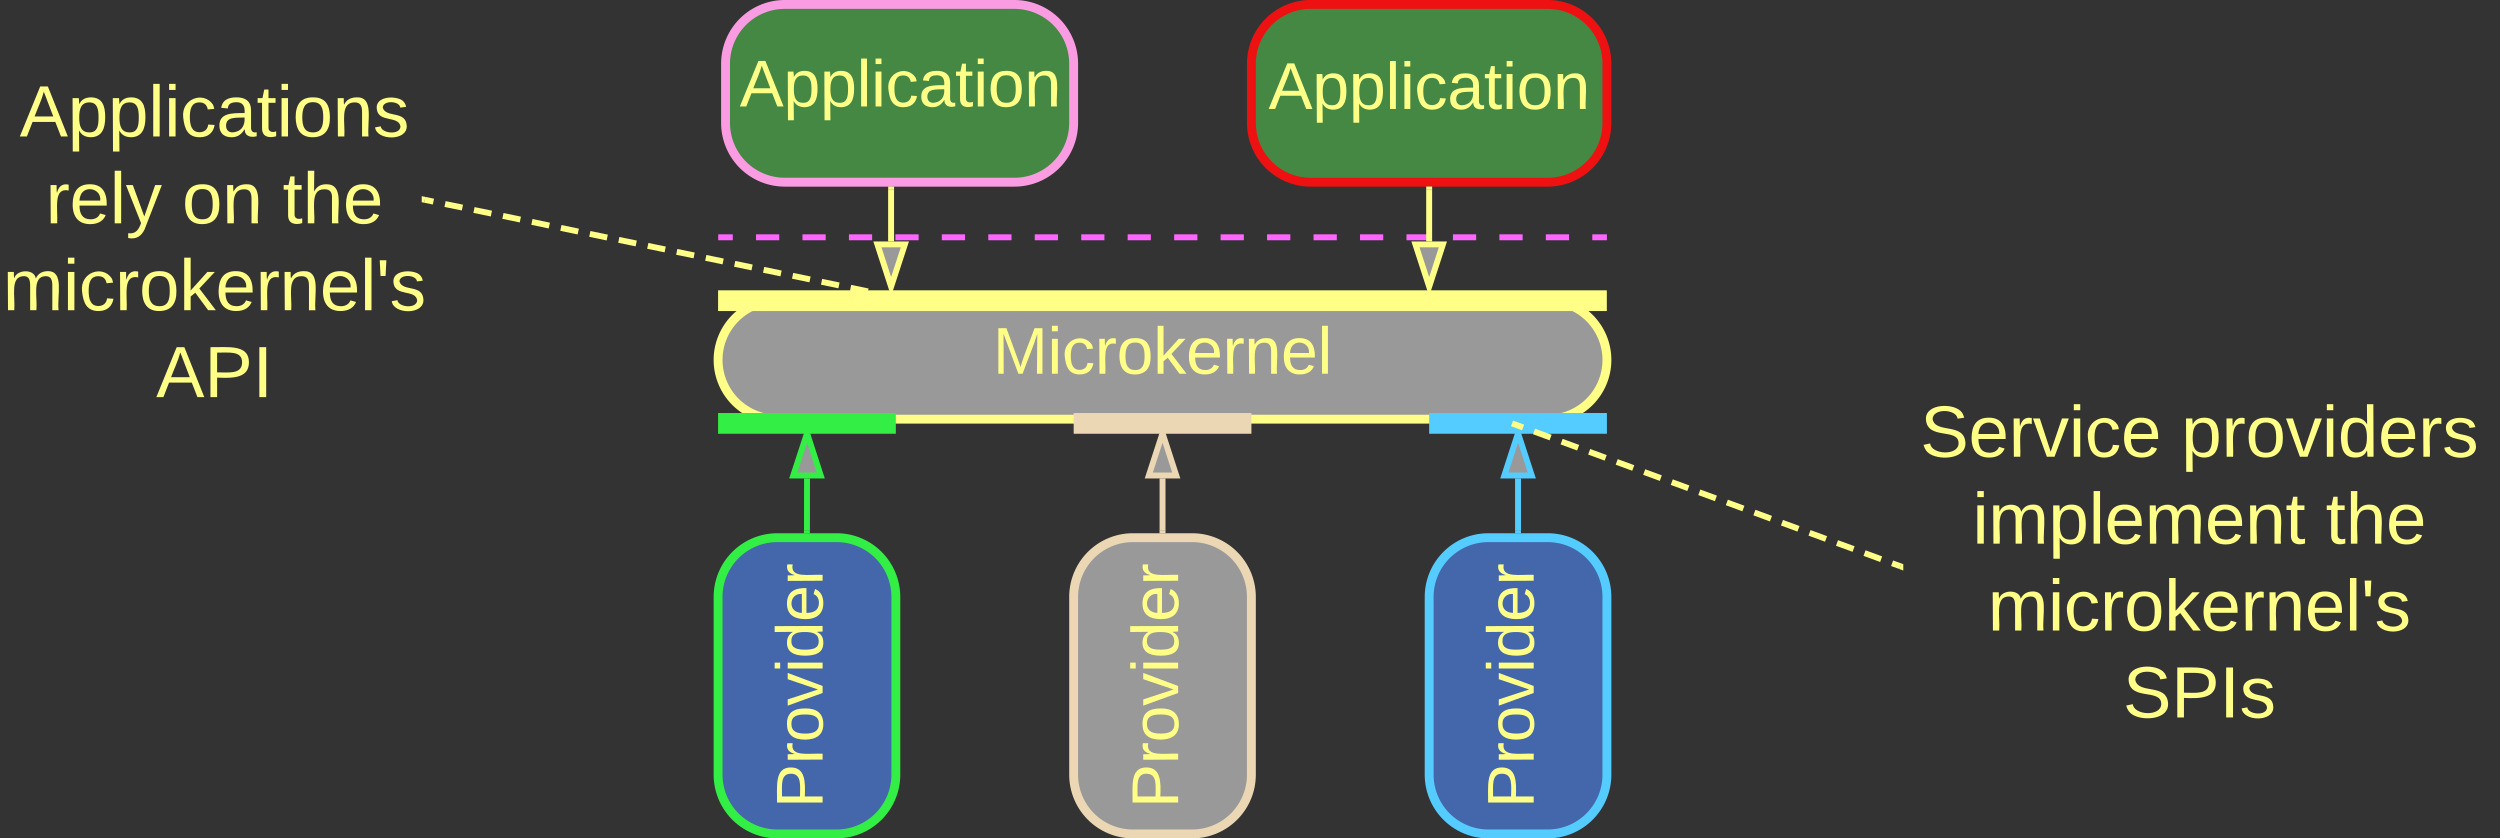 <svg xmlns="http://www.w3.org/2000/svg" xmlns:xlink="http://www.w3.org/1999/xlink" xmlns:lucid="lucid" width="843.9" height="283"><rect width="100%" height="100%" fill="#333333" stroke="none"/><g transform="translate(-317.602 -518.5)" lucid:page-tab-id="0_0"><path d="M561.03 598.6h3.93m7.84 0h7.84m7.84 0h7.84m7.85 0H612m7.85 0h7.84m7.83 0h7.85m7.84 0h7.84m7.84 0h7.85m7.84 0h7.83m7.84 0h7.84m7.86 0h7.84m7.84 0h7.84m7.84 0h7.85m7.84 0h7.85m7.84 0h7.83m7.85 0h7.84m7.84 0h7.84m7.85 0h7.84m7.83 0h7.84m7.84 0h3.93M561.06 598.6h-1.02M859 598.6h1.03" stroke="#f6f" stroke-width="2" fill="none"/><path d="M560 640a20 20 0 0 1 20-20h260.03a20 20 0 0 1 20 20 20 20 0 0 1-20 20H580a20 20 0 0 1-20-20z" stroke="#ff8" stroke-width="3" fill="#999"/><use xlink:href="#a" transform="matrix(1,0,0,1,565,625) translate(87.752 19.653)"/><path d="M562.52 540a20 20 0 0 1 20-20h77.5a20 20 0 0 1 20 20v20a20 20 0 0 1-20 20h-77.5a20 20 0 0 1-20-20z" stroke="#fa9ce2" stroke-width="3" fill="#484"/><use xlink:href="#b" transform="matrix(1,0,0,1,567.517,525) translate(-0.228 29.444)"/><path d="M740.03 540a20 20 0 0 1 20-20h80a20 20 0 0 1 20 20v20a20 20 0 0 1-20 20h-80a20 20 0 0 1-20-20z" stroke="#e11" stroke-width="3" fill="#484"/><use xlink:href="#b" transform="matrix(1,0,0,1,745.035,525) translate(0.772 30.278)"/><path d="M618.4 600v-17.5" stroke="#ff8" stroke-width="2" fill="none"/><path d="M618.4 615.26L613.78 601h9.27z" stroke="#ff8" stroke-width="2" fill="#999"/><path d="M619.38 582.53h-1.95v-1.03h1.95z" stroke="#ff8" stroke-width=".05" fill="#ff8"/><path d="M800.03 600v-17.5" stroke="#ff8" stroke-width="2" fill="none"/><path d="M800.03 615.26L795.4 601h9.27z" stroke="#ff8" stroke-width="2" fill="#999"/><path d="M801 582.53h-1.94v-1.03H801z" stroke="#ff8" stroke-width=".05" fill="#ff8"/><path d="M560 720a20 20 0 0 1 20-20h20a20 20 0 0 1 20 20v60a20 20 0 0 1-20 20h-20a20 20 0 0 1-20-20z" stroke="#3e4" stroke-width="3" fill="#46a"/><use xlink:href="#c" transform="matrix(-1.8369701987210297e-16,-1,1,-1.8369701987210297e-16,565,795) translate(3.735 30.278)"/><path d="M680.02 720a20 20 0 0 1 20-20h20a20 20 0 0 1 20 20v60a20 20 0 0 1-20 20h-20a20 20 0 0 1-20-20z" stroke="#ebd7b3" stroke-width="3" fill="#999"/><use xlink:href="#c" transform="matrix(-1.8369701987210297e-16,-1,1,-1.8369701987210297e-16,685.017,795) translate(3.735 30.278)"/><path d="M800.03 720a20 20 0 0 1 20-20h20a20 20 0 0 1 20 20v60a20 20 0 0 1-20 20h-20a20 20 0 0 1-20-20z" stroke="#5cf" stroke-width="3" fill="#46a"/><use xlink:href="#c" transform="matrix(-1.8369701987210297e-16,-1,1,-1.8369701987210297e-16,805.035,795) translate(3.735 30.278)"/><path d="M590.02 680l-.02 17.5" stroke="#3e4" stroke-width="2" fill="none"/><path d="M590.03 664.74l4.62 14.27h-9.27z" stroke="#3e4" stroke-width="2" fill="#999"/><path d="M590.98 697.48v1.02H589v-1.03z" stroke="#3e4" stroke-width=".05" fill="#3e4"/><path d="M710.03 680v17.5" stroke="#ebd7b3" stroke-width="2" fill="none"/><path d="M710.03 664.74l4.63 14.26h-9.27z" stroke="#ebd7b3" stroke-width="2" fill="#999"/><path d="M711 697.48v1.02h-1.96v-1.03z" stroke="#ebd7b3" stroke-width=".05" fill="#ebd7b3"/><path d="M830.03 680v17.5" stroke="#5cf" stroke-width="2" fill="none"/><path d="M830.03 664.74l4.64 14.26h-9.27z" stroke="#5cf" stroke-width="2" fill="#999"/><path d="M831 697.47v1.03h-1.94v-1.03z" stroke="#5cf" stroke-width=".05" fill="#5cf"/><path d="M563.5 620h293M563.6 620H560M856.4 620h3.6" stroke="#ff8" stroke-width="7" fill="none"/><path d="M563.5 661.42h53M563.6 661.42H560M616.4 661.42h3.6" stroke="#3e4" stroke-width="7" fill="none"/><path d="M683.53 661.42h53M683.63 661.42h-3.6M736.45 661.42h3.58" stroke="#ebd7b3" stroke-width="7" fill="none"/><path d="M803.53 661.42h53M803.63 661.42h-3.6M856.45 661.42h3.58" stroke="#5cf" stroke-width="7" fill="none"/><path d="M320 546a6 6 0 0 1 6-6h128a6 6 0 0 1 6 6v108a6 6 0 0 1-6 6H326a6 6 0 0 1-6-6z" stroke="#ff8" stroke-opacity="0" stroke-width="3" fill="#999" fill-opacity="0"/><use xlink:href="#d" transform="matrix(1,0,0,1,325,545) translate(-0.762 19.556)"/><use xlink:href="#e" transform="matrix(1,0,0,1,325,545) translate(8.031 48.889)"/><use xlink:href="#f" transform="matrix(1,0,0,1,325,545) translate(54.068 48.889)"/><use xlink:href="#g" transform="matrix(1,0,0,1,325,545) translate(88.019 48.889)"/><use xlink:href="#h" transform="matrix(1,0,0,1,325,545) translate(-6.398 78.222)"/><use xlink:href="#i" transform="matrix(1,0,0,1,325,545) translate(45.309 107.556)"/><path d="M460.98 585.95l2.93.6m3.92.82l5.87 1.2m3.9.82l5.87 1.2m3.9.8l5.88 1.22m3.9.8l5.88 1.23m3.9.8l5.87 1.22m3.9.8l5.88 1.22m3.9.8l5.88 1.2m3.9.82l5.88 1.2m3.9.82l5.87 1.2m3.93.82l5.86 1.22m3.9.8l5.87 1.22m3.9.8l5.88 1.22m3.9.8l5.88 1.22m3.9.8l5.87 1.22m3.92.8l5.86 1.22m3.9.8l2.95.62" stroke="#ff8" stroke-width="2" fill="none"/><path d="M461.2 585l-.4 1.9-.8-.15v-2zM621.54 618.15l-.07.35h-4.1l.23-1.16z" stroke="#ff8" stroke-width=".05" fill="#ff8"/><path d="M960.03 646a6 6 0 0 1 6-6H1154a6 6 0 0 1 6 6v128a6 6 0 0 1-6 6H966.03a6 6 0 0 1-6-6z" stroke="#ff8" stroke-opacity="0" stroke-width="3" fill="#999" fill-opacity="0"/><g><use xlink:href="#j" transform="matrix(1,0,0,1,965.035,645) translate(0.787 27.681)"/><use xlink:href="#k" transform="matrix(1,0,0,1,965.035,645) translate(88.923 27.681)"/><use xlink:href="#l" transform="matrix(1,0,0,1,965.035,645) translate(18.407 57.014)"/><use xlink:href="#g" transform="matrix(1,0,0,1,965.035,645) translate(137.642 57.014)"/><use xlink:href="#h" transform="matrix(1,0,0,1,965.035,645) translate(23.602 86.347)"/><use xlink:href="#m" transform="matrix(1,0,0,1,965.035,645) translate(69.198 115.681)"/></g><path d="M828.94 661.76l2.8 1.03m3.7 1.36l5.58 2.05m3.72 1.38l5.58 2.05m3.72 1.37l5.58 2.05m3.72 1.37l5.58 2.05m3.7 1.37l5.6 2.05m3.7 1.36l5.6 2.05m3.7 1.38l5.6 2.06m3.7 1.36l5.58 2.06m3.72 1.36l5.58 2.06m3.72 1.37l5.58 2.05m3.72 1.37l5.58 2.05m3.7 1.37l5.6 2.04m3.7 1.37l5.6 2.06m3.7 1.37l2.8 1.02M828.96 661.77l-.96-.35" stroke="#ff8" stroke-width="2" fill="none"/><path d="M960.03 708.96v2.08l-1.3-.48.68-1.83z" stroke="#ff8" stroke-width=".05" fill="#ff8"/><defs><path d="M240 0l2-218c-23 76-54 145-80 218h-23L58-218 59 0H30v-248h44l77 211c21-75 51-140 76-211h43V0h-30" id="n" fill="#ff8"/><path d="M24-231v-30h32v30H24zM24 0v-190h32V0H24" id="o" fill="#ff8"/><path d="M96-169c-40 0-48 33-48 73s9 75 48 75c24 0 41-14 43-38l32 2c-6 37-31 61-74 61-59 0-76-41-82-99-10-93 101-131 147-64 4 7 5 14 7 22l-32 3c-4-21-16-35-41-35" id="p" fill="#ff8"/><path d="M114-163C36-179 61-72 57 0H25l-1-190h30c1 12-1 29 2 39 6-27 23-49 58-41v29" id="q" fill="#ff8"/><path d="M100-194c62-1 85 37 85 99 1 63-27 99-86 99S16-35 15-95c0-66 28-99 85-99zM99-20c44 1 53-31 53-75 0-43-8-75-51-75s-53 32-53 75 10 74 51 75" id="r" fill="#ff8"/><path d="M143 0L79-87 56-68V0H24v-261h32v163l83-92h37l-77 82L181 0h-38" id="s" fill="#ff8"/><path d="M100-194c63 0 86 42 84 106H49c0 40 14 67 53 68 26 1 43-12 49-29l28 8c-11 28-37 45-77 45C44 4 14-33 15-96c1-61 26-98 85-98zm52 81c6-60-76-77-97-28-3 7-6 17-6 28h103" id="t" fill="#ff8"/><path d="M117-194c89-4 53 116 60 194h-32v-121c0-31-8-49-39-48C34-167 62-67 57 0H25l-1-190h30c1 10-1 24 2 32 11-22 29-35 61-36" id="u" fill="#ff8"/><path d="M24 0v-261h32V0H24" id="v" fill="#ff8"/><g id="a"><use transform="matrix(0.062,0,0,0.062,0,0)" xlink:href="#n"/><use transform="matrix(0.062,0,0,0.062,18.457,0)" xlink:href="#o"/><use transform="matrix(0.062,0,0,0.062,23.333,0)" xlink:href="#p"/><use transform="matrix(0.062,0,0,0.062,34.444,0)" xlink:href="#q"/><use transform="matrix(0.062,0,0,0.062,41.79,0)" xlink:href="#r"/><use transform="matrix(0.062,0,0,0.062,54.136,0)" xlink:href="#s"/><use transform="matrix(0.062,0,0,0.062,65.247,0)" xlink:href="#t"/><use transform="matrix(0.062,0,0,0.062,77.593,0)" xlink:href="#q"/><use transform="matrix(0.062,0,0,0.062,84.938,0)" xlink:href="#u"/><use transform="matrix(0.062,0,0,0.062,97.284,0)" xlink:href="#t"/><use transform="matrix(0.062,0,0,0.062,109.63,0)" xlink:href="#v"/></g><path d="M205 0l-28-72H64L36 0H1l101-248h38L239 0h-34zm-38-99l-47-123c-12 45-31 82-46 123h93" id="w" fill="#ff8"/><path d="M115-194c55 1 70 41 70 98S169 2 115 4C84 4 66-9 55-30l1 105H24l-1-265h31l2 30c10-21 28-34 59-34zm-8 174c40 0 45-34 45-75s-6-73-45-74c-42 0-51 32-51 76 0 43 10 73 51 73" id="x" fill="#ff8"/><path d="M141-36C126-15 110 5 73 4 37 3 15-17 15-53c-1-64 63-63 125-63 3-35-9-54-41-54-24 1-41 7-42 31l-33-3c5-37 33-52 76-52 45 0 72 20 72 64v82c-1 20 7 32 28 27v20c-31 9-61-2-59-35zM48-53c0 20 12 33 32 33 41-3 63-29 60-74-43 2-92-5-92 41" id="y" fill="#ff8"/><path d="M59-47c-2 24 18 29 38 22v24C64 9 27 4 27-40v-127H5v-23h24l9-43h21v43h35v23H59v120" id="z" fill="#ff8"/><g id="b"><use transform="matrix(0.062,0,0,0.062,0,0)" xlink:href="#w"/><use transform="matrix(0.062,0,0,0.062,14.815,0)" xlink:href="#x"/><use transform="matrix(0.062,0,0,0.062,27.16,0)" xlink:href="#x"/><use transform="matrix(0.062,0,0,0.062,39.506,0)" xlink:href="#v"/><use transform="matrix(0.062,0,0,0.062,44.383,0)" xlink:href="#o"/><use transform="matrix(0.062,0,0,0.062,49.259,0)" xlink:href="#p"/><use transform="matrix(0.062,0,0,0.062,60.37,0)" xlink:href="#y"/><use transform="matrix(0.062,0,0,0.062,72.716,0)" xlink:href="#z"/><use transform="matrix(0.062,0,0,0.062,78.889,0)" xlink:href="#o"/><use transform="matrix(0.062,0,0,0.062,83.765,0)" xlink:href="#r"/><use transform="matrix(0.062,0,0,0.062,96.111,0)" xlink:href="#u"/></g><path d="M30-248c87 1 191-15 191 75 0 78-77 80-158 76V0H30v-248zm33 125c57 0 124 11 124-50 0-59-68-47-124-48v98" id="A" fill="#ff8"/><path d="M108 0H70L1-190h34L89-25l56-165h34" id="B" fill="#ff8"/><path d="M85-194c31 0 48 13 60 33l-1-100h32l1 261h-30c-2-10 0-23-3-31C134-8 116 4 85 4 32 4 16-35 15-94c0-66 23-100 70-100zm9 24c-40 0-46 34-46 75 0 40 6 74 45 74 42 0 51-32 51-76 0-42-9-74-50-73" id="C" fill="#ff8"/><g id="c"><use transform="matrix(0.062,0,0,0.062,0,0)" xlink:href="#A"/><use transform="matrix(0.062,0,0,0.062,14.815,0)" xlink:href="#q"/><use transform="matrix(0.062,0,0,0.062,22.16,0)" xlink:href="#r"/><use transform="matrix(0.062,0,0,0.062,34.506,0)" xlink:href="#B"/><use transform="matrix(0.062,0,0,0.062,45.617,0)" xlink:href="#o"/><use transform="matrix(0.062,0,0,0.062,50.494,0)" xlink:href="#C"/><use transform="matrix(0.062,0,0,0.062,62.84,0)" xlink:href="#t"/><use transform="matrix(0.062,0,0,0.062,75.185,0)" xlink:href="#q"/></g><path d="M135-143c-3-34-86-38-87 0 15 53 115 12 119 90S17 21 10-45l28-5c4 36 97 45 98 0-10-56-113-15-118-90-4-57 82-63 122-42 12 7 21 19 24 35" id="D" fill="#ff8"/><g id="d"><use transform="matrix(0.068,0,0,0.068,0,0)" xlink:href="#w"/><use transform="matrix(0.068,0,0,0.068,16.296,0)" xlink:href="#x"/><use transform="matrix(0.068,0,0,0.068,29.877,0)" xlink:href="#x"/><use transform="matrix(0.068,0,0,0.068,43.457,0)" xlink:href="#v"/><use transform="matrix(0.068,0,0,0.068,48.821,0)" xlink:href="#o"/><use transform="matrix(0.068,0,0,0.068,54.185,0)" xlink:href="#p"/><use transform="matrix(0.068,0,0,0.068,66.407,0)" xlink:href="#y"/><use transform="matrix(0.068,0,0,0.068,79.988,0)" xlink:href="#z"/><use transform="matrix(0.068,0,0,0.068,86.778,0)" xlink:href="#o"/><use transform="matrix(0.068,0,0,0.068,92.142,0)" xlink:href="#r"/><use transform="matrix(0.068,0,0,0.068,105.722,0)" xlink:href="#u"/><use transform="matrix(0.068,0,0,0.068,119.302,0)" xlink:href="#D"/></g><path d="M179-190L93 31C79 59 56 82 12 73V49c39 6 53-20 64-50L1-190h34L92-34l54-156h33" id="E" fill="#ff8"/><g id="e"><use transform="matrix(0.068,0,0,0.068,0,0)" xlink:href="#q"/><use transform="matrix(0.068,0,0,0.068,8.08,0)" xlink:href="#t"/><use transform="matrix(0.068,0,0,0.068,21.66,0)" xlink:href="#v"/><use transform="matrix(0.068,0,0,0.068,27.025,0)" xlink:href="#E"/></g><g id="f"><use transform="matrix(0.068,0,0,0.068,0,0)" xlink:href="#r"/><use transform="matrix(0.068,0,0,0.068,13.58,0)" xlink:href="#u"/></g><path d="M106-169C34-169 62-67 57 0H25v-261h32l-1 103c12-21 28-36 61-36 89 0 53 116 60 194h-32v-121c2-32-8-49-39-48" id="F" fill="#ff8"/><g id="g"><use transform="matrix(0.068,0,0,0.068,0,0)" xlink:href="#z"/><use transform="matrix(0.068,0,0,0.068,6.79,0)" xlink:href="#F"/><use transform="matrix(0.068,0,0,0.068,20.37,0)" xlink:href="#t"/></g><path d="M210-169c-67 3-38 105-44 169h-31v-121c0-29-5-50-35-48C34-165 62-65 56 0H25l-1-190h30c1 10-1 24 2 32 10-44 99-50 107 0 11-21 27-35 58-36 85-2 47 119 55 194h-31v-121c0-29-5-49-35-48" id="G" fill="#ff8"/><path d="M47-170H22l-4-78h33" id="H" fill="#ff8"/><g id="h"><use transform="matrix(0.068,0,0,0.068,0,0)" xlink:href="#G"/><use transform="matrix(0.068,0,0,0.068,20.302,0)" xlink:href="#o"/><use transform="matrix(0.068,0,0,0.068,25.667,0)" xlink:href="#p"/><use transform="matrix(0.068,0,0,0.068,37.889,0)" xlink:href="#q"/><use transform="matrix(0.068,0,0,0.068,45.969,0)" xlink:href="#r"/><use transform="matrix(0.068,0,0,0.068,59.549,0)" xlink:href="#s"/><use transform="matrix(0.068,0,0,0.068,71.772,0)" xlink:href="#t"/><use transform="matrix(0.068,0,0,0.068,85.352,0)" xlink:href="#q"/><use transform="matrix(0.068,0,0,0.068,93.432,0)" xlink:href="#u"/><use transform="matrix(0.068,0,0,0.068,107.012,0)" xlink:href="#t"/><use transform="matrix(0.068,0,0,0.068,120.593,0)" xlink:href="#v"/><use transform="matrix(0.068,0,0,0.068,125.957,0)" xlink:href="#H"/><use transform="matrix(0.068,0,0,0.068,130.574,0)" xlink:href="#D"/></g><path d="M33 0v-248h34V0H33" id="I" fill="#ff8"/><g id="i"><use transform="matrix(0.068,0,0,0.068,0,0)" xlink:href="#w"/><use transform="matrix(0.068,0,0,0.068,16.296,0)" xlink:href="#A"/><use transform="matrix(0.068,0,0,0.068,32.593,0)" xlink:href="#I"/></g><path d="M185-189c-5-48-123-54-124 2 14 75 158 14 163 119 3 78-121 87-175 55-17-10-28-26-33-46l33-7c5 56 141 63 141-1 0-78-155-14-162-118-5-82 145-84 179-34 5 7 8 16 11 25" id="J" fill="#ff8"/><g id="j"><use transform="matrix(0.068,0,0,0.068,0,0)" xlink:href="#J"/><use transform="matrix(0.068,0,0,0.068,16.296,0)" xlink:href="#t"/><use transform="matrix(0.068,0,0,0.068,29.877,0)" xlink:href="#q"/><use transform="matrix(0.068,0,0,0.068,37.957,0)" xlink:href="#B"/><use transform="matrix(0.068,0,0,0.068,50.179,0)" xlink:href="#o"/><use transform="matrix(0.068,0,0,0.068,55.543,0)" xlink:href="#p"/><use transform="matrix(0.068,0,0,0.068,67.765,0)" xlink:href="#t"/></g><g id="k"><use transform="matrix(0.068,0,0,0.068,0,0)" xlink:href="#x"/><use transform="matrix(0.068,0,0,0.068,13.58,0)" xlink:href="#q"/><use transform="matrix(0.068,0,0,0.068,21.66,0)" xlink:href="#r"/><use transform="matrix(0.068,0,0,0.068,35.241,0)" xlink:href="#B"/><use transform="matrix(0.068,0,0,0.068,47.463,0)" xlink:href="#o"/><use transform="matrix(0.068,0,0,0.068,52.827,0)" xlink:href="#C"/><use transform="matrix(0.068,0,0,0.068,66.407,0)" xlink:href="#t"/><use transform="matrix(0.068,0,0,0.068,79.988,0)" xlink:href="#q"/><use transform="matrix(0.068,0,0,0.068,88.068,0)" xlink:href="#D"/></g><g id="l"><use transform="matrix(0.068,0,0,0.068,0,0)" xlink:href="#o"/><use transform="matrix(0.068,0,0,0.068,5.364,0)" xlink:href="#G"/><use transform="matrix(0.068,0,0,0.068,25.667,0)" xlink:href="#x"/><use transform="matrix(0.068,0,0,0.068,39.247,0)" xlink:href="#v"/><use transform="matrix(0.068,0,0,0.068,44.611,0)" xlink:href="#t"/><use transform="matrix(0.068,0,0,0.068,58.191,0)" xlink:href="#G"/><use transform="matrix(0.068,0,0,0.068,78.494,0)" xlink:href="#t"/><use transform="matrix(0.068,0,0,0.068,92.074,0)" xlink:href="#u"/><use transform="matrix(0.068,0,0,0.068,105.654,0)" xlink:href="#z"/></g><g id="m"><use transform="matrix(0.068,0,0,0.068,0,0)" xlink:href="#J"/><use transform="matrix(0.068,0,0,0.068,16.296,0)" xlink:href="#A"/><use transform="matrix(0.068,0,0,0.068,32.593,0)" xlink:href="#I"/><use transform="matrix(0.068,0,0,0.068,39.383,0)" xlink:href="#D"/></g></defs></g></svg>